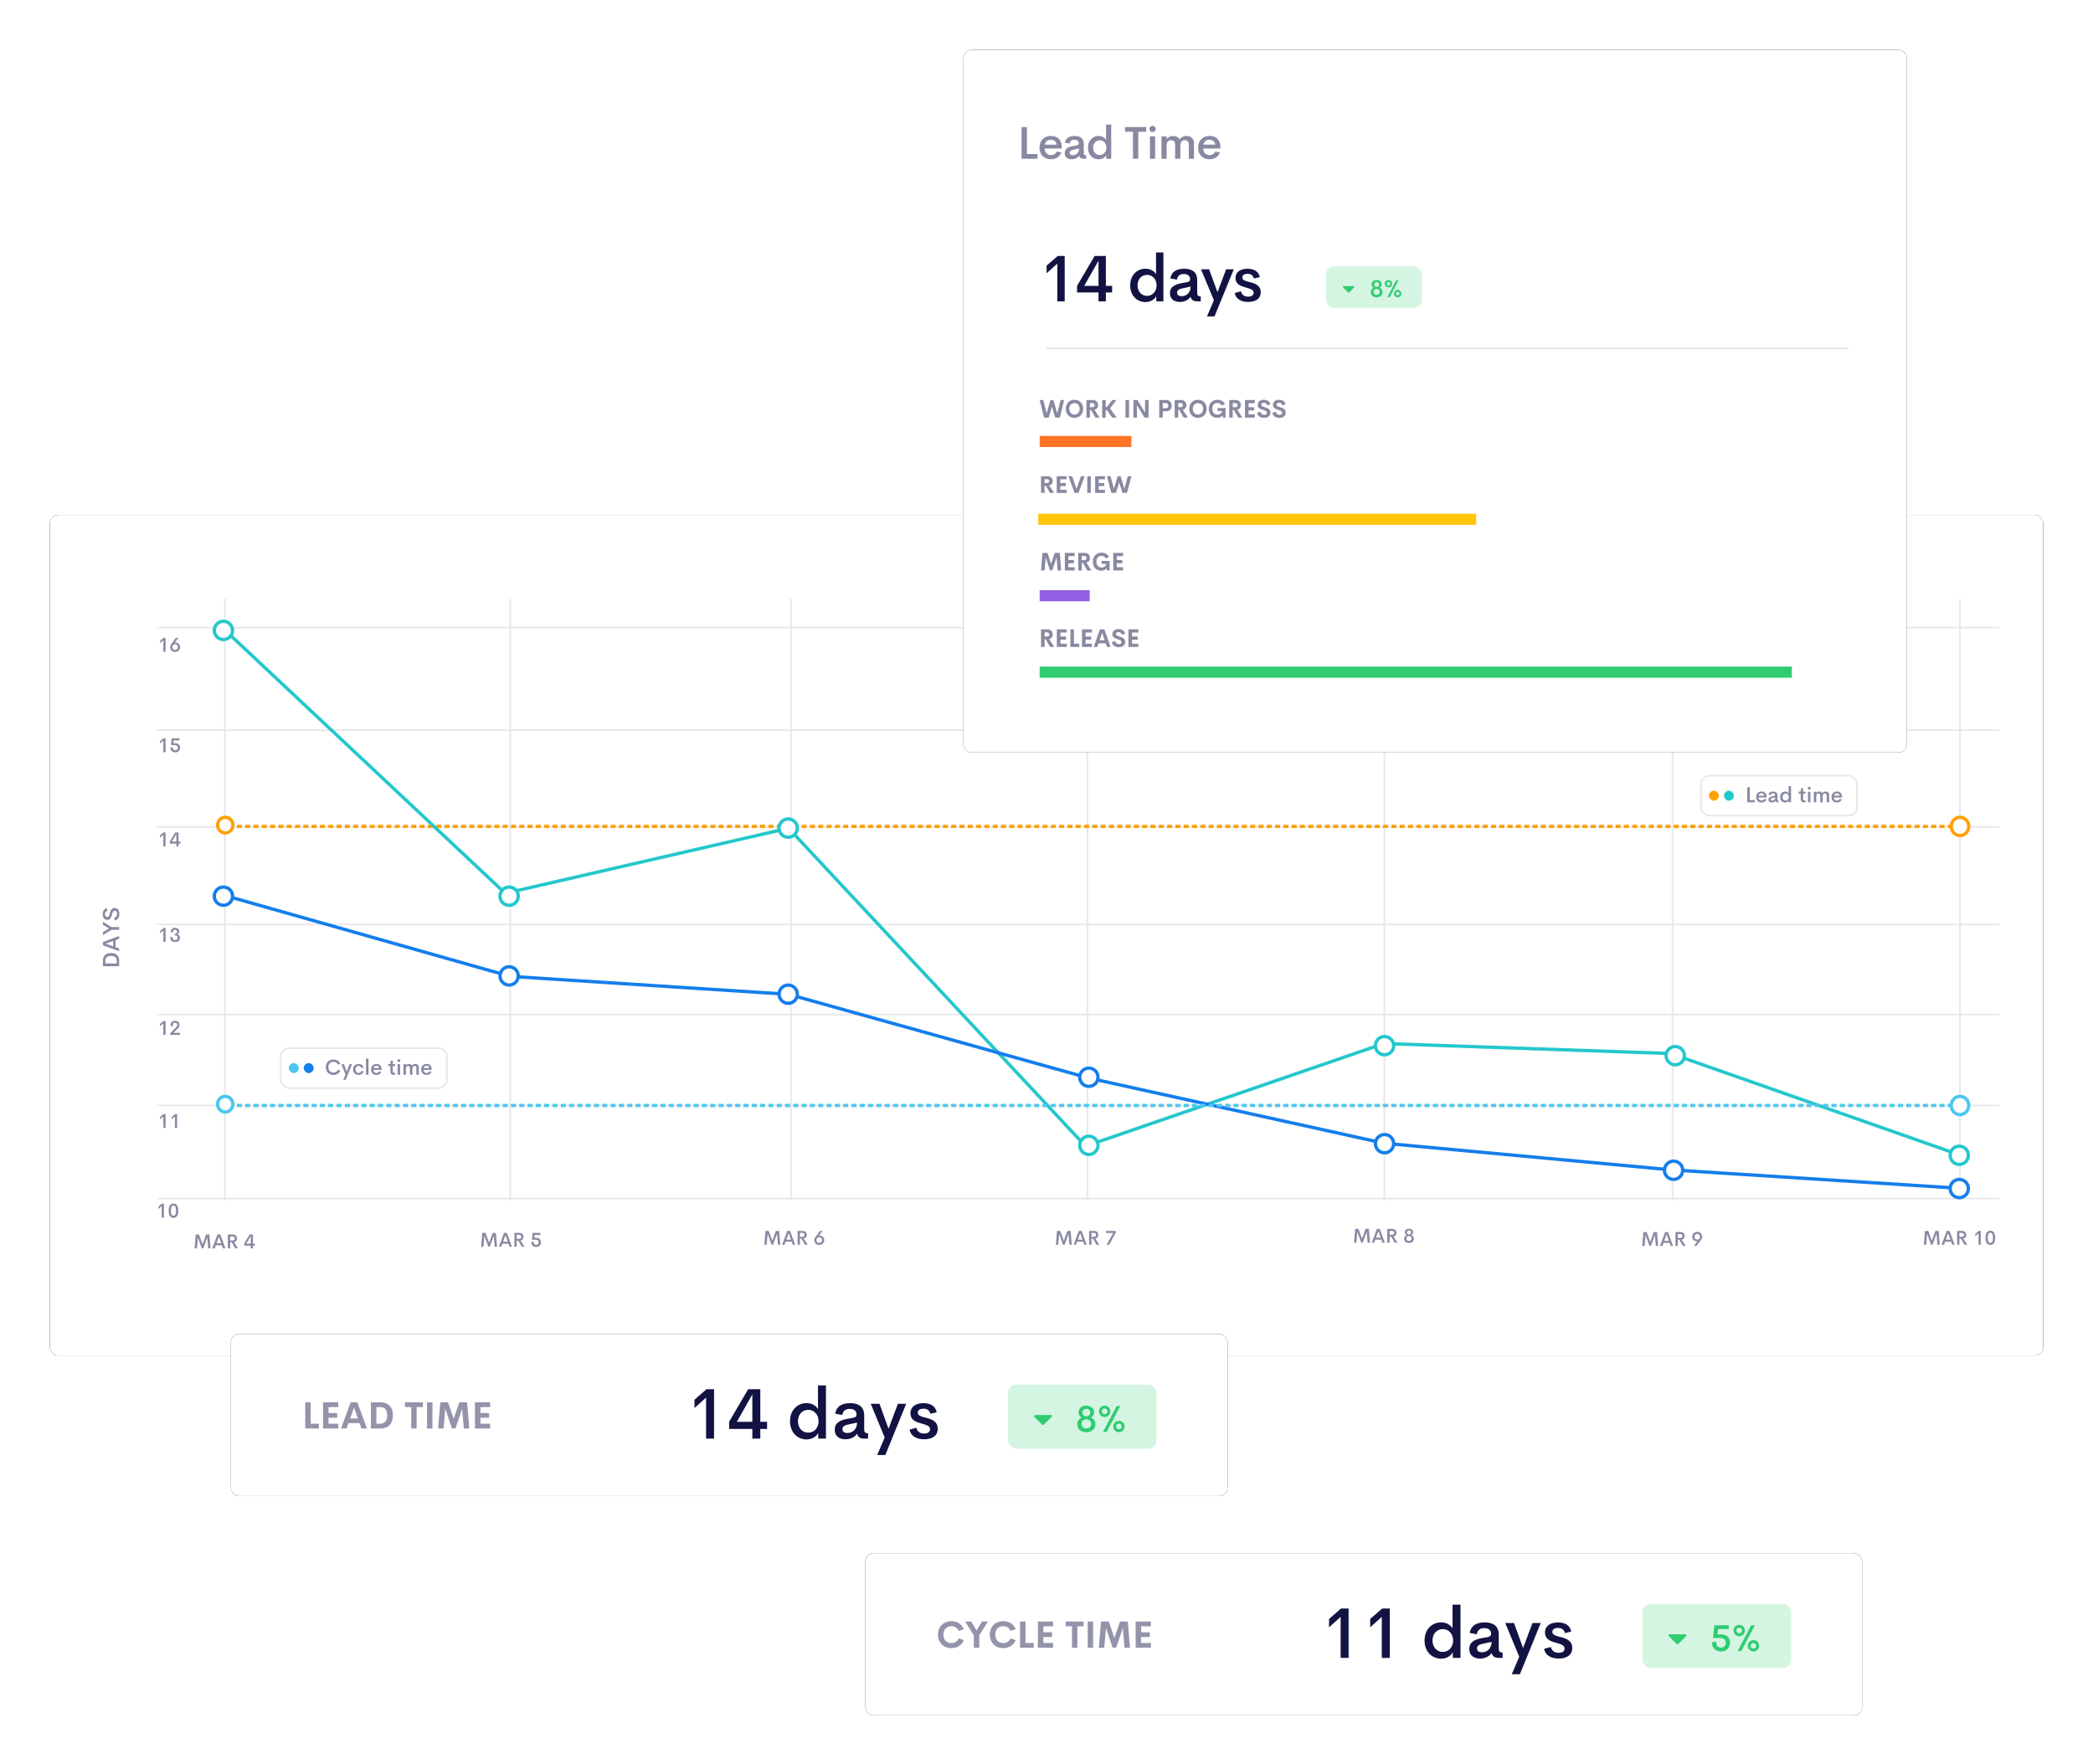 <?xml version="1.0" encoding="UTF-8"?>
<svg width="1260px" height="1062px" viewBox="0 0 1260 1062" version="1.1" xmlns="http://www.w3.org/2000/svg" xmlns:xlink="http://www.w3.org/1999/xlink">
    <!-- Generator: Sketch 62 (91390) - https://sketch.com -->
    <title>Group 9</title>
    <desc>Created with Sketch.</desc>
    <defs>
        <rect id="path-1" x="0" y="0" width="1200" height="506" rx="5"></rect>
        <filter x="-3.8%" y="-8.9%" width="107.5%" height="117.8%" filterUnits="objectBoundingBox" id="filter-2">
            <feMorphology radius="5" operator="dilate" in="SourceAlpha" result="shadowSpreadOuter1"></feMorphology>
            <feOffset dx="0" dy="0" in="shadowSpreadOuter1" result="shadowOffsetOuter1"></feOffset>
            <feGaussianBlur stdDeviation="10" in="shadowOffsetOuter1" result="shadowBlurOuter1"></feGaussianBlur>
            <feColorMatrix values="0 0 0 0 0   0 0 0 0 0   0 0 0 0 0  0 0 0 0.1 0" type="matrix" in="shadowBlurOuter1"></feColorMatrix>
        </filter>
        <rect id="path-3" x="0" y="0" width="568" height="423" rx="5"></rect>
        <filter x="-7.9%" y="-10.6%" width="115.8%" height="121.3%" filterUnits="objectBoundingBox" id="filter-4">
            <feMorphology radius="5" operator="dilate" in="SourceAlpha" result="shadowSpreadOuter1"></feMorphology>
            <feOffset dx="0" dy="0" in="shadowSpreadOuter1" result="shadowOffsetOuter1"></feOffset>
            <feGaussianBlur stdDeviation="10" in="shadowOffsetOuter1" result="shadowBlurOuter1"></feGaussianBlur>
            <feColorMatrix values="0 0 0 0 0   0 0 0 0 0   0 0 0 0 0  0 0 0 0.1 0" type="matrix" in="shadowBlurOuter1"></feColorMatrix>
        </filter>
        <rect id="path-5" x="0" y="0" width="600" height="97.627" rx="5"></rect>
        <filter x="-7.5%" y="-46.1%" width="115.0%" height="192.2%" filterUnits="objectBoundingBox" id="filter-6">
            <feMorphology radius="5" operator="dilate" in="SourceAlpha" result="shadowSpreadOuter1"></feMorphology>
            <feOffset dx="0" dy="0" in="shadowSpreadOuter1" result="shadowOffsetOuter1"></feOffset>
            <feGaussianBlur stdDeviation="10" in="shadowOffsetOuter1" result="shadowBlurOuter1"></feGaussianBlur>
            <feColorMatrix values="0 0 0 0 0   0 0 0 0 0   0 0 0 0 0  0 0 0 0.1 0" type="matrix" in="shadowBlurOuter1"></feColorMatrix>
        </filter>
        <rect id="path-7" x="0" y="0" width="600" height="97.627" rx="5"></rect>
        <filter x="-7.5%" y="-46.1%" width="115.0%" height="192.2%" filterUnits="objectBoundingBox" id="filter-8">
            <feMorphology radius="5" operator="dilate" in="SourceAlpha" result="shadowSpreadOuter1"></feMorphology>
            <feOffset dx="0" dy="0" in="shadowSpreadOuter1" result="shadowOffsetOuter1"></feOffset>
            <feGaussianBlur stdDeviation="10" in="shadowOffsetOuter1" result="shadowBlurOuter1"></feGaussianBlur>
            <feColorMatrix values="0 0 0 0 0   0 0 0 0 0   0 0 0 0 0  0 0 0 0.1 0" type="matrix" in="shadowBlurOuter1"></feColorMatrix>
        </filter>
    </defs>
    <g id="Landing-Imgs" stroke="none" stroke-width="1" fill="none" fill-rule="evenodd">
        <g id="landing_03" transform="translate(-20, -19)">
            <g id="Group-9" transform="translate(50, 49)">
                <g id="Group-11" transform="translate(0, 280)">
                    <g id="Rectangle">
                        <use fill="black" fill-opacity="1" filter="url(#filter-2)" xlink:href="#path-1"></use>
                        <use fill="#FFFFFF" fill-rule="evenodd" xlink:href="#path-1"></use>
                    </g>
                    <path d="M68.676,423 L68.676,414.645 L67.398,414.645 L65.365,416.42 L65.365,417.826 L67.328,416.062 L67.328,423 L68.676,423 Z M74.447,423.111 C76.275,423.111 77.354,421.688 77.354,418.816 C77.354,415.951 76.293,414.527 74.447,414.527 C72.59,414.527 71.535,415.951 71.535,418.816 C71.535,421.688 72.607,423.111 74.447,423.111 Z M74.447,421.887 C73.463,421.887 72.895,420.926 72.895,418.816 C72.895,416.678 73.486,415.758 74.447,415.758 C75.396,415.758 76,416.678 76,418.816 C76,420.926 75.42,421.887 74.447,421.887 Z" id="10" fill="#8889A1" fill-rule="nonzero"></path>
                    <path d="M69.676,369 L69.676,360.645 L68.398,360.645 L66.365,362.42 L66.365,363.826 L68.328,362.062 L68.328,369 L69.676,369 Z M76.637,369 L76.637,360.645 L75.359,360.645 L73.326,362.42 L73.326,363.826 L75.289,362.062 L75.289,369 L76.637,369 Z" id="11" fill="#8889A1" fill-rule="nonzero"></path>
                    <line x1="65" y1="355.5" x2="1173" y2="355.5" id="Line-2" stroke="#E7E7EC" stroke-linecap="square"></line>
                    <path d="M69.676,313 L69.676,304.645 L68.398,304.645 L66.365,306.42 L66.365,307.826 L68.328,306.062 L68.328,313 L69.676,313 Z M78.312,313 L78.312,311.781 L74.457,311.781 L76.912,309.238 C77.674,308.447 78.055,307.785 78.055,306.906 C78.055,305.389 76.918,304.516 75.395,304.516 C73.771,304.516 72.682,305.441 72.682,307.211 L72.682,307.68 L74.023,307.809 L74.023,307.193 C74.023,306.051 74.609,305.635 75.4,305.635 C76.197,305.635 76.725,306.092 76.725,306.912 C76.725,307.381 76.537,307.885 75.887,308.553 L72.547,311.98 L72.547,313 L78.312,313 Z" id="12" fill="#8889A1" fill-rule="nonzero"></path>
                    <line x1="65" y1="300.75" x2="1173" y2="300.75" id="Line-2" stroke="#E7E7EC" stroke-linecap="square"></line>
                    <path d="M69.676,257 L69.676,248.645 L68.398,248.645 L66.365,250.42 L66.365,251.826 L68.328,250.062 L68.328,257 L69.676,257 Z M75.406,257.111 C77.141,257.111 78.342,256.104 78.342,254.557 C78.342,253.338 77.592,252.676 76.789,252.447 C77.34,252.213 77.902,251.592 77.902,250.707 C77.902,249.477 76.83,248.527 75.371,248.527 C73.76,248.527 72.805,249.453 72.805,251.176 L74.176,251.234 C74.176,250.414 74.393,249.711 75.383,249.711 C76.104,249.711 76.637,250.133 76.637,250.812 C76.637,251.498 76.139,252.002 75.506,252.002 L75.154,252.002 L75.154,253.086 L75.523,253.086 C76.344,253.086 76.965,253.578 76.965,254.498 C76.965,255.33 76.385,255.922 75.406,255.922 C74.182,255.922 73.895,255.236 73.895,254.012 L72.512,254.076 C72.512,256.068 73.402,257.111 75.406,257.111 Z" id="13" fill="#8889A1" fill-rule="nonzero"></path>
                    <polyline id="Line-2" stroke="#E7E7EC" stroke-linecap="square" points="65 246.5 72.674 246.5 1173 246.5"></polyline>
                    <path d="M69.676,199.5 L69.676,191.145 L68.398,191.145 L66.365,192.92 L66.365,194.326 L68.328,192.562 L68.328,199.5 L69.676,199.5 Z M77.498,199.5 L77.498,197.865 L78.646,197.865 L78.646,196.652 L77.498,196.652 L77.498,191.145 L75.441,191.145 L72.225,196.646 L72.225,197.865 L76.15,197.865 L76.15,199.5 L77.498,199.5 Z M76.15,196.652 L73.537,196.652 L76.15,192.012 L76.15,196.652 Z" id="14" fill="#8889A1" fill-rule="nonzero"></path>
                    <line x1="65" y1="187.75" x2="1173" y2="187.75" id="Line-2" stroke="#E7E7EC" stroke-linecap="square"></line>
                    <path d="M69.676,142.818 L69.676,134.463 L68.398,134.463 L66.365,136.238 L66.365,137.644 L68.328,135.881 L68.328,142.818 L69.676,142.818 Z M75.512,142.93 C77.229,142.93 78.389,141.787 78.389,140.07 C78.389,138.4 77.398,137.416 75.26,137.416 L74.346,137.416 L74.527,135.687 L78.008,135.687 L78.008,134.469 L73.35,134.469 L72.916,138.564 L75.066,138.564 C76.52,138.564 77.029,139.203 77.029,140.117 C77.029,141.037 76.461,141.681 75.482,141.681 C74.732,141.681 73.971,141.271 73.971,140.228 C73.971,140.099 73.988,139.965 74.012,139.806 L72.658,139.888 C72.641,140.041 72.629,140.176 72.629,140.31 C72.629,141.998 73.971,142.93 75.512,142.93 Z" id="15" fill="#8889A1" fill-rule="nonzero"></path>
                    <line x1="65" y1="129.545" x2="1173" y2="129.545" id="Line-2" stroke="#E7E7EC" stroke-linecap="square"></line>
                    <path d="M69.676,82.375 L69.676,74.02 L68.398,74.02 L66.365,75.795 L66.365,77.201 L68.328,75.438 L68.328,82.375 L69.676,82.375 Z M75.436,82.475 C77.053,82.475 78.441,81.297 78.424,79.58 C78.406,77.881 77.129,76.832 75.734,76.832 C75.547,76.832 75.365,76.85 75.189,76.885 L77.428,74.02 L75.875,74.02 L73.174,77.594 C72.676,78.273 72.441,78.93 72.441,79.615 C72.441,81.285 73.754,82.475 75.436,82.475 Z M75.4,81.244 C74.398,81.244 73.713,80.605 73.713,79.562 C73.713,78.602 74.404,77.84 75.4,77.84 C76.391,77.84 77.1,78.514 77.105,79.551 C77.111,80.576 76.385,81.244 75.4,81.244 Z" id="16" fill="#8889A1" fill-rule="nonzero"></path>
                    <line x1="65" y1="67.792" x2="1173" y2="67.792" id="Line-2" stroke="#E7E7EC" stroke-linecap="square"></line>
                    <path d="M22.667,259 C25.716,259 27.248,257.011 27.248,254.119 C27.248,251.234 25.716,249.252 22.667,249.252 L19.332,249.252 L19.332,259 L22.667,259 Z M22.599,257.537 L20.965,257.537 L20.965,250.708 L22.599,250.708 C24.595,250.708 25.532,252.007 25.532,254.119 C25.532,256.245 24.595,257.537 22.599,257.537 Z M30.002,259 L30.768,256.833 L35.027,256.833 L35.799,259 L37.481,259 L33.892,249.252 L31.903,249.252 L28.314,259 L30.002,259 Z M34.535,255.432 L31.267,255.432 L32.901,250.824 L34.535,255.432 Z M42.868,259 L42.868,254.345 L46.074,249.252 L44.249,249.252 L42.041,252.896 L39.839,249.252 L38.007,249.252 L41.227,254.365 L41.227,259 L42.868,259 Z M50.811,259.13 C52.67,259.13 54.359,258.289 54.359,256.272 C54.359,254.317 52.595,253.798 51.071,253.374 C49.888,253.046 48.856,252.766 48.856,251.863 C48.856,250.872 49.717,250.482 50.626,250.482 C51.645,250.482 52.452,250.94 52.67,251.979 L54.25,251.583 C53.874,249.833 52.253,249.115 50.544,249.115 C48.692,249.115 47.202,250.072 47.202,251.891 C47.202,253.682 48.719,254.174 50.196,254.604 C51.474,254.967 52.657,255.274 52.67,256.341 C52.684,257.366 51.823,257.77 50.873,257.77 C49.669,257.77 48.747,257.154 48.569,256.033 L46.887,256.423 C47.202,258.146 48.747,259.13 50.811,259.13 Z" id="DAYS" fill="#8889A1" fill-rule="nonzero" transform="translate(36.845, 254.123) rotate(-90) translate(-36.845, -254.123) "></path>
                    <path d="M88.556,441.518 L89.112,434.932 L91.497,441.518 L92.376,441.518 L94.772,434.921 L95.323,441.518 L96.712,441.518 L96.05,433.163 L94.099,433.163 L91.931,439.069 L89.78,433.163 L87.829,433.163 L87.161,441.518 L88.556,441.518 Z M99.284,441.518 L99.94,439.661 L103.591,439.661 L104.253,441.518 L105.694,441.518 L102.618,433.163 L100.913,433.163 L97.837,441.518 L99.284,441.518 Z M103.169,438.46 L100.368,438.46 L101.769,434.51 L103.169,438.46 Z M108.56,441.518 L108.56,437.792 L109.462,437.792 L111.63,441.518 L113.276,441.518 L110.868,437.739 C111.976,437.54 112.667,436.755 112.667,435.588 C112.667,434.247 111.87,433.163 110.06,433.163 L107.159,433.163 L107.159,441.518 L108.56,441.518 Z M109.854,436.755 L108.56,436.755 L108.56,434.346 L109.854,434.346 C110.88,434.346 111.319,434.85 111.319,435.559 C111.319,436.274 110.88,436.755 109.854,436.755 Z M122.276,441.518 L122.276,439.883 L123.425,439.883 L123.425,438.671 L122.276,438.671 L122.276,433.163 L120.22,433.163 L117.003,438.665 L117.003,439.883 L120.929,439.883 L120.929,441.518 L122.276,441.518 Z M120.929,438.671 L118.315,438.671 L120.929,434.03 L120.929,438.671 Z" id="MAR4" fill="#8889A1" fill-rule="nonzero"></path>
                    <line x1="105.397" y1="51" x2="105.397" y2="412.159" id="Line-3-Copy" stroke="#E7E7EC" stroke-linecap="square"></line>
                    <path d="M261.056,440.553 L261.612,433.967 L263.997,440.553 L264.876,440.553 L267.272,433.955 L267.823,440.553 L269.212,440.553 L268.55,432.197 L266.599,432.197 L264.431,438.104 L262.28,432.197 L260.329,432.197 L259.661,440.553 L261.056,440.553 Z M271.784,440.553 L272.44,438.695 L276.091,438.695 L276.753,440.553 L278.194,440.553 L275.118,432.197 L273.413,432.197 L270.337,440.553 L271.784,440.553 Z M275.669,437.494 L272.868,437.494 L274.269,433.545 L275.669,437.494 Z M281.06,440.553 L281.06,436.826 L281.962,436.826 L284.13,440.553 L285.776,440.553 L283.368,436.774 C284.476,436.574 285.167,435.789 285.167,434.623 C285.167,433.281 284.37,432.197 282.56,432.197 L279.659,432.197 L279.659,440.553 L281.06,440.553 Z M282.354,435.789 L281.06,435.789 L281.06,433.381 L282.354,433.381 C283.38,433.381 283.819,433.885 283.819,434.594 C283.819,435.309 283.38,435.789 282.354,435.789 Z M292.79,440.664 C294.507,440.664 295.667,439.522 295.667,437.805 C295.667,436.135 294.677,435.151 292.538,435.151 L291.624,435.151 L291.806,433.422 L295.286,433.422 L295.286,432.203 L290.628,432.203 L290.194,436.299 L292.345,436.299 C293.798,436.299 294.308,436.938 294.308,437.852 C294.308,438.772 293.739,439.416 292.761,439.416 C292.011,439.416 291.249,439.006 291.249,437.963 C291.249,437.834 291.267,437.699 291.29,437.541 L289.937,437.623 C289.919,437.776 289.907,437.91 289.907,438.045 C289.907,439.733 291.249,440.664 292.79,440.664 Z" id="MAR5" fill="#8889A1" fill-rule="nonzero"></path>
                    <line x1="277.142" y1="51" x2="277.142" y2="412.2" id="Line-3-Copy-2" stroke="#E7E7EC" stroke-linecap="square"></line>
                    <path d="M431.556,439.354 L432.112,432.768 L434.497,439.354 L435.376,439.354 L437.772,432.756 L438.323,439.354 L439.712,439.354 L439.05,430.998 L437.099,430.998 L434.931,436.904 L432.78,430.998 L430.829,430.998 L430.161,439.354 L431.556,439.354 Z M442.284,439.354 L442.94,437.496 L446.591,437.496 L447.253,439.354 L448.694,439.354 L445.618,430.998 L443.913,430.998 L440.837,439.354 L442.284,439.354 Z M446.169,436.295 L443.368,436.295 L444.769,432.346 L446.169,436.295 Z M451.56,439.354 L451.56,435.627 L452.462,435.627 L454.63,439.354 L456.276,439.354 L453.868,435.574 C454.976,435.375 455.667,434.59 455.667,433.424 C455.667,432.082 454.87,430.998 453.06,430.998 L450.159,430.998 L450.159,439.354 L451.56,439.354 Z M452.854,434.59 L451.56,434.59 L451.56,432.182 L452.854,432.182 C453.88,432.182 454.319,432.686 454.319,433.395 C454.319,434.109 453.88,434.59 452.854,434.59 Z M463.214,439.453 C464.831,439.453 466.22,438.275 466.202,436.559 C466.185,434.859 464.907,433.811 463.513,433.811 C463.325,433.811 463.144,433.828 462.968,433.863 L465.206,430.998 L463.653,430.998 L460.952,434.572 C460.454,435.252 460.22,435.908 460.22,436.594 C460.22,438.264 461.532,439.453 463.214,439.453 Z M463.179,438.223 C462.177,438.223 461.491,437.584 461.491,436.541 C461.491,435.58 462.183,434.818 463.179,434.818 C464.169,434.818 464.878,435.492 464.884,436.529 C464.89,437.555 464.163,438.223 463.179,438.223 Z" id="MAR6" fill="#8889A1" fill-rule="nonzero"></path>
                    <line x1="446.142" y1="51" x2="446.142" y2="411.791" id="Line-3-Copy-3" stroke="#E7E7EC" stroke-linecap="square"></line>
                    <path d="M607.056,439.354 L607.612,432.768 L609.997,439.354 L610.876,439.354 L613.272,432.756 L613.823,439.354 L615.212,439.354 L614.55,430.998 L612.599,430.998 L610.431,436.904 L608.28,430.998 L606.329,430.998 L605.661,439.354 L607.056,439.354 Z M617.784,439.354 L618.44,437.496 L622.091,437.496 L622.753,439.354 L624.194,439.354 L621.118,430.998 L619.413,430.998 L616.337,439.354 L617.784,439.354 Z M621.669,436.295 L618.868,436.295 L620.269,432.346 L621.669,436.295 Z M627.06,439.354 L627.06,435.627 L627.962,435.627 L630.13,439.354 L631.776,439.354 L629.368,435.574 C630.476,435.375 631.167,434.59 631.167,433.424 C631.167,432.082 630.37,430.998 628.56,430.998 L625.659,430.998 L625.659,439.354 L627.06,439.354 Z M628.354,434.59 L627.06,434.59 L627.06,432.182 L628.354,432.182 C629.38,432.182 629.819,432.686 629.819,433.395 C629.819,434.109 629.38,434.59 628.354,434.59 Z M637.724,439.354 L641.655,432.07 L641.655,430.998 L635.849,430.998 L635.849,432.211 L640.138,432.211 L636.188,439.354 L637.724,439.354 Z" id="MAR7" fill="#8889A1" fill-rule="nonzero"></path>
                    <line x1="624.642" y1="51" x2="624.642" y2="411.791" id="Line-3-Copy-4" stroke="#E7E7EC" stroke-linecap="square"></line>
                    <path d="M786.556,438.138 L787.112,431.552 L789.497,438.138 L790.376,438.138 L792.772,431.54 L793.323,438.138 L794.712,438.138 L794.05,429.782 L792.099,429.782 L789.931,435.689 L787.78,429.782 L785.829,429.782 L785.161,438.138 L786.556,438.138 Z M797.284,438.138 L797.94,436.28 L801.591,436.28 L802.253,438.138 L803.694,438.138 L800.618,429.782 L798.913,429.782 L795.837,438.138 L797.284,438.138 Z M801.169,435.079 L798.368,435.079 L799.769,431.13 L801.169,435.079 Z M806.56,438.138 L806.56,434.411 L807.462,434.411 L809.63,438.138 L811.276,438.138 L808.868,434.359 C809.976,434.159 810.667,433.374 810.667,432.208 C810.667,430.866 809.87,429.782 808.06,429.782 L805.159,429.782 L805.159,438.138 L806.56,438.138 Z M807.854,433.374 L806.56,433.374 L806.56,430.966 L807.854,430.966 C808.88,430.966 809.319,431.47 809.319,432.179 C809.319,432.894 808.88,433.374 807.854,433.374 Z M818.231,438.249 C819.89,438.249 821.167,437.282 821.167,435.706 C821.167,434.669 820.587,433.907 819.731,433.532 C820.335,433.175 820.739,432.571 820.739,431.827 C820.739,430.55 819.667,429.665 818.231,429.665 C816.767,429.665 815.7,430.55 815.7,431.827 C815.7,432.571 816.104,433.175 816.731,433.532 C815.858,433.907 815.29,434.669 815.29,435.706 C815.29,437.282 816.567,438.249 818.231,438.249 Z M818.231,433.116 C817.511,433.116 816.954,432.589 816.954,431.903 C816.954,431.23 817.511,430.714 818.231,430.714 C818.935,430.714 819.503,431.23 819.503,431.903 C819.503,432.589 818.935,433.116 818.231,433.116 Z M818.231,437.03 C817.335,437.03 816.644,436.462 816.644,435.548 C816.644,434.646 817.335,434.089 818.231,434.089 C819.11,434.089 819.808,434.646 819.808,435.548 C819.808,436.462 819.11,437.03 818.231,437.03 Z" id="MAR8" fill="#8889A1" fill-rule="nonzero"></path>
                    <line x1="803.397" y1="51" x2="803.397" y2="412.304" id="Line-3-Copy-5" stroke="#E7E7EC" stroke-linecap="square"></line>
                    <path d="M960.056,440.057 L960.612,433.471 L962.997,440.057 L963.876,440.057 L966.272,433.459 L966.823,440.057 L968.212,440.057 L967.55,431.701 L965.599,431.701 L963.431,437.607 L961.28,431.701 L959.329,431.701 L958.661,440.057 L960.056,440.057 Z M970.784,440.057 L971.44,438.199 L975.091,438.199 L975.753,440.057 L977.194,440.057 L974.118,431.701 L972.413,431.701 L969.337,440.057 L970.784,440.057 Z M974.669,436.998 L971.868,436.998 L973.269,433.049 L974.669,436.998 Z M980.06,440.057 L980.06,436.33 L980.962,436.33 L983.13,440.057 L984.776,440.057 L982.368,436.277 C983.476,436.078 984.167,435.293 984.167,434.127 C984.167,432.785 983.37,431.701 981.56,431.701 L978.659,431.701 L978.659,440.057 L980.06,440.057 Z M981.354,435.293 L980.06,435.293 L980.06,432.885 L981.354,432.885 C982.38,432.885 982.819,433.389 982.819,434.098 C982.819,434.812 982.38,435.293 981.354,435.293 Z M991.274,440.057 L993.976,436.482 C994.479,435.803 994.714,435.135 994.714,434.461 C994.714,432.791 993.396,431.596 991.72,431.596 C990.091,431.596 988.714,432.773 988.731,434.496 C988.749,436.189 990.026,437.244 991.409,437.244 C991.591,437.244 991.767,437.226 991.937,437.191 L989.71,440.057 L991.274,440.057 Z M991.755,436.236 C990.765,436.236 990.05,435.557 990.044,434.525 C990.038,433.5 990.776,432.826 991.755,432.826 C992.751,432.826 993.437,433.476 993.437,434.514 C993.437,435.475 992.751,436.236 991.755,436.236 Z" id="MAR9" fill="#8889A1" fill-rule="nonzero"></path>
                    <line x1="976.897" y1="51" x2="976.897" y2="412.208" id="Line-3-Copy-6" stroke="#E7E7EC" stroke-linecap="square"></line>
                    <path d="M1129.575,439.354 L1130.132,432.768 L1132.517,439.354 L1133.396,439.354 L1135.792,432.756 L1136.343,439.354 L1137.731,439.354 L1137.069,430.998 L1135.118,430.998 L1132.95,436.904 L1130.8,430.998 L1128.849,430.998 L1128.181,439.354 L1129.575,439.354 Z M1140.304,439.354 L1140.96,437.496 L1144.61,437.496 L1145.272,439.354 L1146.714,439.354 L1143.638,430.998 L1141.933,430.998 L1138.856,439.354 L1140.304,439.354 Z M1144.188,436.295 L1141.388,436.295 L1142.788,432.346 L1144.188,436.295 Z M1149.579,439.354 L1149.579,435.627 L1150.481,435.627 L1152.649,439.354 L1154.296,439.354 L1151.888,435.574 C1152.995,435.375 1153.687,434.59 1153.687,433.424 C1153.687,432.082 1152.89,430.998 1151.079,430.998 L1148.179,430.998 L1148.179,439.354 L1149.579,439.354 Z M1150.874,434.59 L1149.579,434.59 L1149.579,432.182 L1150.874,432.182 C1151.899,432.182 1152.339,432.686 1152.339,433.395 C1152.339,434.109 1151.899,434.59 1150.874,434.59 Z M1162.435,439.354 L1162.435,430.998 L1161.157,430.998 L1159.124,432.773 L1159.124,434.18 L1161.087,432.416 L1161.087,439.354 L1162.435,439.354 Z M1168.206,439.465 C1170.034,439.465 1171.112,438.041 1171.112,435.17 C1171.112,432.305 1170.052,430.881 1168.206,430.881 C1166.349,430.881 1165.294,432.305 1165.294,435.17 C1165.294,438.041 1166.366,439.465 1168.206,439.465 Z M1168.206,438.24 C1167.222,438.24 1166.653,437.279 1166.653,435.17 C1166.653,433.031 1167.245,432.111 1168.206,432.111 C1169.155,432.111 1169.759,433.031 1169.759,435.17 C1169.759,437.279 1169.179,438.24 1168.206,438.24 Z" id="MAR10" fill="#8889A1" fill-rule="nonzero"></path>
                    <line x1="1149.896" y1="51" x2="1149.896" y2="411.791" id="Line-3-Copy-8" stroke="#E7E7EC" stroke-linecap="square"></line>
                    <ellipse id="Oval" stroke="#FFA008" stroke-width="2" fill="#FFFFFF" transform="translate(105.586, 186.714) rotate(-180) translate(-105.586, -186.714) " cx="105.586" cy="186.714" rx="4.586" ry="4.714"></ellipse>
                    <line x1="113.612" y1="187.5" x2="1156.777" y2="187.5" id="Line-6" stroke="#FFA008" stroke-width="2" stroke-linecap="square" stroke-dasharray="1,4"></line>
                    <g id="Graphic-information" transform="translate(994, 157)">
                        <g id="Group-21">
                            <rect id="Rectangle" stroke="#E7E7EC" fill="#FFFFFF" x="0" y="0" width="94" height="24" rx="5"></rect>
                            <rect id="Rectangle" fill="#FFA008" x="4.838" y="9" width="6" height="6" rx="3"></rect>
                            <rect id="Rectangle" fill="#24C7CC" x="13.838" y="9" width="6" height="6" rx="3"></rect>
                        </g>
                    </g>
                    <ellipse id="Oval" stroke="#FFA008" stroke-width="2" fill="#FFFFFF" transform="translate(1149.933, 187.5) rotate(-180) translate(-1149.933, -187.5) " cx="1149.933" cy="187.5" rx="5.27" ry="5.5"></ellipse>
                    <polyline id="Path-3" stroke="#24C7CC" stroke-width="2" transform="translate(627, 226.688) scale(-1, 1) rotate(-360) translate(-627, -226.688) " points="104 385.377 278.163 324.232 450.932 318.203 630.512 380 809.304 188.58 979.849 227.768 1150 68"></polyline>
                    <circle id="Oval" stroke="#24C7CC" stroke-width="2" fill="#FFFFFF" transform="translate(1149.5, 385.5) scale(-1, 1) rotate(-360) translate(-1149.5, -385.5) " cx="1149.5" cy="385.5" r="5.5"></circle>
                    <circle id="Oval" stroke="#24C7CC" stroke-width="2" fill="#FFFFFF" transform="translate(978.5, 325.5) scale(-1, 1) rotate(-360) translate(-978.5, -325.5) " cx="978.5" cy="325.5" r="5.5"></circle>
                    <circle id="Oval" stroke="#24C7CC" stroke-width="2" fill="#FFFFFF" transform="translate(803.5, 319.5) scale(-1, 1) rotate(-360) translate(-803.5, -319.5) " cx="803.5" cy="319.5" r="5.5"></circle>
                    <circle id="Oval" stroke="#24C7CC" stroke-width="2" fill="#FFFFFF" transform="translate(625.5, 379.5) scale(-1, 1) rotate(-360) translate(-625.5, -379.5) " cx="625.5" cy="379.5" r="5.5"></circle>
                    <circle id="Oval" stroke="#24C7CC" stroke-width="2" fill="#FFFFFF" transform="translate(444.5, 188.5) scale(-1, 1) rotate(-360) translate(-444.5, -188.5) " cx="444.5" cy="188.5" r="5.5"></circle>
                    <circle id="Oval" stroke="#24C7CC" stroke-width="2" fill="#FFFFFF" transform="translate(276.5, 229.5) scale(-1, 1) rotate(-360) translate(-276.5, -229.5) " cx="276.5" cy="229.5" r="5.5"></circle>
                    <circle id="Oval" stroke="#24C7CC" stroke-width="2" fill="#FFFFFF" transform="translate(104.5, 69.5) scale(-1, 1) rotate(-360) translate(-104.5, -69.5) " cx="104.5" cy="69.5" r="5.5"></circle>
                    <polyline id="Path-3" stroke="#147EEC" stroke-width="2" transform="translate(627.5, 317.188) scale(-1, 1) rotate(-360) translate(-627.5, -317.188) " points="105 405.377 279.163 394.232 451.932 378.203 629.512 339 810.304 288.58 977.849 277.768 1150 229"></polyline>
                    <circle id="Oval" stroke="#147EEC" stroke-width="2" fill="#FFFFFF" transform="translate(977.5, 394.5) scale(-1, 1) rotate(-360) translate(-977.5, -394.5) " cx="977.5" cy="394.5" r="5.5"></circle>
                    <circle id="Oval" stroke="#147EEC" stroke-width="2" fill="#FFFFFF" transform="translate(803.5, 378.5) scale(-1, 1) rotate(-360) translate(-803.5, -378.5) " cx="803.5" cy="378.5" r="5.5"></circle>
                    <circle id="Oval" stroke="#147EEC" stroke-width="2" fill="#FFFFFF" transform="translate(625.5, 338.5) scale(-1, 1) rotate(-360) translate(-625.5, -338.5) " cx="625.5" cy="338.5" r="5.5"></circle>
                    <circle id="Oval" stroke="#147EEC" stroke-width="2" fill="#FFFFFF" transform="translate(444.5, 288.5) scale(-1, 1) rotate(-360) translate(-444.5, -288.5) " cx="444.5" cy="288.5" r="5.5"></circle>
                    <circle id="Oval" stroke="#147EEC" stroke-width="2" fill="#FFFFFF" transform="translate(276.5, 277.5) scale(-1, 1) rotate(-360) translate(-276.5, -277.5) " cx="276.5" cy="277.5" r="5.5"></circle>
                    <circle id="Oval" stroke="#147EEC" stroke-width="2" fill="#FFFFFF" transform="translate(104.5, 229.5) scale(-1, 1) rotate(-360) translate(-104.5, -229.5) " cx="104.5" cy="229.5" r="5.5"></circle>
                    <ellipse id="Oval" stroke="#4DC7EE" stroke-width="2" fill="#FFFFFF" transform="translate(105.586, 354.714) rotate(-180) translate(-105.586, -354.714) " cx="105.586" cy="354.714" rx="4.586" ry="4.714"></ellipse>
                    <line x1="113.612" y1="355.5" x2="1156.777" y2="355.5" id="Line-6" stroke="#4DC7EE" stroke-width="2" stroke-linecap="square" stroke-dasharray="1,4"></line>
                    <ellipse id="Oval" stroke="#4DC7EE" stroke-width="2" fill="#FFFFFF" transform="translate(1149.933, 355.5) rotate(-180) translate(-1149.933, -355.5) " cx="1149.933" cy="355.5" rx="5.27" ry="5.5"></ellipse>
                    <line x1="65" y1="411.5" x2="1173" y2="411.5" id="Line-2" stroke="#E7E7EC" stroke-linecap="square"></line>
                    <circle id="Oval" stroke="#147EEC" stroke-width="2" fill="#FFFFFF" transform="translate(1149.5, 405.5) scale(-1, 1) rotate(-360) translate(-1149.5, -405.5) " cx="1149.5" cy="405.5" r="5.5"></circle>
                    <path d="M1026.377,173 L1026.377,171.642 L1023.387,171.642 L1023.387,163.948 L1021.87,163.948 L1021.87,173 L1026.377,173 Z M1030.51,173.121 C1031.862,173.121 1032.966,172.403 1033.41,171.172 L1032.077,170.943 C1031.785,171.584 1031.208,171.946 1030.497,171.946 C1029.526,171.946 1028.707,171.337 1028.65,170.067 L1033.506,170.067 L1033.525,169.699 C1033.518,167.516 1032.223,166.487 1030.465,166.487 C1028.58,166.487 1027.215,167.712 1027.215,169.807 C1027.215,171.902 1028.548,173.121 1030.51,173.121 Z M1032.058,168.976 L1028.713,168.976 C1028.916,168.004 1029.576,167.573 1030.471,167.573 C1031.316,167.573 1031.944,168.03 1032.058,168.976 Z M1036.584,173.121 C1037.352,173.121 1038.171,172.854 1038.666,172.156 L1038.736,172.156 C1038.882,172.746 1039.314,173 1040.031,173 L1040.723,173 L1040.723,172.003 L1040.621,172.003 C1040.177,172.003 1040.018,171.832 1040.018,171.229 L1040.018,168.753 C1040.018,166.957 1038.73,166.5 1037.454,166.5 C1035.873,166.5 1034.921,167.109 1034.699,168.43 L1036.013,168.671 C1036.108,167.852 1036.673,167.547 1037.365,167.547 C1038,167.547 1038.615,167.808 1038.615,168.595 C1038.615,168.899 1038.444,169.09 1038.025,169.172 L1037.06,169.35 C1035.727,169.591 1034.616,170.017 1034.616,171.381 C1034.616,172.625 1035.55,173.121 1036.584,173.121 Z M1036.927,171.972 C1036.426,171.972 1036.032,171.762 1036.032,171.261 C1036.032,170.778 1036.406,170.55 1037.079,170.423 L1038.711,170.061 C1038.711,171.229 1037.93,171.972 1036.927,171.972 Z M1044.652,173.146 C1045.585,173.146 1046.398,172.708 1046.779,171.984 L1046.817,173 L1048.213,173 L1048.213,163.25 L1046.753,163.25 L1046.753,167.598 C1046.36,166.906 1045.56,166.494 1044.652,166.494 C1043.002,166.494 1041.624,167.77 1041.624,169.813 C1041.624,171.87 1042.995,173.146 1044.652,173.146 Z M1044.976,171.908 C1043.922,171.908 1043.084,171.096 1043.084,169.813 C1043.084,168.538 1043.922,167.725 1044.976,167.725 C1046.03,167.725 1046.861,168.588 1046.861,169.813 C1046.861,171.045 1046.036,171.908 1044.976,171.908 Z M1056.909,173 L1056.909,171.87 L1056.332,171.87 C1055.843,171.87 1055.519,171.578 1055.519,170.981 L1055.519,167.757 L1056.909,167.757 L1056.909,166.614 L1055.519,166.614 L1055.519,164.526 L1054.186,164.526 L1054.186,165.516 C1054.186,166.348 1053.875,166.614 1053.202,166.614 L1052.764,166.614 L1052.764,167.757 L1054.04,167.757 L1054.04,171.134 C1054.04,172.327 1054.726,173 1055.868,173 L1056.909,173 Z M1059.163,165.396 C1059.645,165.396 1060.058,164.989 1060.058,164.5 C1060.058,164.005 1059.645,163.605 1059.163,163.605 C1058.668,163.605 1058.261,164.005 1058.261,164.5 C1058.261,164.989 1058.668,165.396 1059.163,165.396 Z M1059.88,173 L1059.88,166.614 L1058.414,166.614 L1058.414,173 L1059.88,173 Z M1063.403,173 L1063.403,169.293 C1063.403,168.119 1063.993,167.687 1064.679,167.687 C1065.301,167.687 1065.815,168.081 1065.815,168.963 L1065.815,173 L1067.301,173 L1067.301,169.229 C1067.301,168.119 1067.872,167.687 1068.57,167.687 C1069.167,167.687 1069.687,168.068 1069.687,168.931 L1069.687,173 L1071.154,173 L1071.154,168.525 C1071.154,167.205 1070.284,166.494 1069.002,166.494 C1068.177,166.494 1067.504,166.83 1067.085,167.49 C1066.755,166.843 1066.075,166.494 1065.206,166.494 C1064.431,166.494 1063.803,166.824 1063.403,167.401 L1063.403,166.614 L1061.949,166.614 L1061.949,173 L1063.403,173 Z M1075.889,173.121 C1077.241,173.121 1078.345,172.403 1078.79,171.172 L1077.457,170.943 C1077.165,171.584 1076.587,171.946 1075.876,171.946 C1074.905,171.946 1074.086,171.337 1074.029,170.067 L1078.885,170.067 L1078.904,169.699 C1078.898,167.516 1077.603,166.487 1075.844,166.487 C1073.959,166.487 1072.594,167.712 1072.594,169.807 C1072.594,171.902 1073.927,173.121 1075.889,173.121 Z M1077.438,168.976 L1074.093,168.976 C1074.296,168.004 1074.956,167.573 1075.851,167.573 C1076.695,167.573 1077.323,168.03 1077.438,168.976 Z" id="Leadtime" fill="#8889A1" fill-rule="nonzero"></path>
                    <g id="Graphic-information" transform="translate(139, 321)">
                        <g id="Group-21">
                            <rect id="Rectangle" stroke="#E7E7EC" fill="#FFFFFF" x="0" y="0" width="100" height="24" rx="5"></rect>
                            <rect id="Rectangle" fill="#4DC7EE" x="4.838" y="9" width="6" height="6" rx="3"></rect>
                            <rect id="Rectangle" fill="#147EEC" x="13.838" y="9" width="6" height="6" rx="3"></rect>
                        </g>
                    </g>
                    <path d="M170.737,337.121 C172.641,337.121 174.203,336.162 174.882,334.543 L173.466,334.004 C172.997,335.089 171.968,335.705 170.737,335.705 C169.023,335.705 167.684,334.518 167.684,332.468 C167.684,330.43 169.023,329.237 170.737,329.237 C171.968,329.237 172.997,329.859 173.466,330.944 L174.882,330.405 C174.203,328.786 172.641,327.821 170.737,327.821 C168.134,327.821 166.167,329.605 166.167,332.468 C166.167,335.343 168.134,337.121 170.737,337.121 Z M178.125,340.002 L181.947,330.614 L180.43,330.614 L178.709,335.185 L177.053,330.614 L175.447,330.614 L178.005,336.791 L176.634,340.002 L178.125,340.002 Z M185.863,337.114 C187.355,337.114 188.542,336.302 188.891,334.88 L187.533,334.708 C187.285,335.521 186.657,335.934 185.851,335.934 C184.784,335.934 184.016,335.089 184.016,333.801 C184.016,332.512 184.784,331.668 185.851,331.668 C186.657,331.668 187.285,332.087 187.533,332.899 L188.891,332.722 C188.542,331.3 187.38,330.494 185.863,330.494 C183.946,330.494 182.556,331.814 182.556,333.801 C182.556,335.794 183.946,337.114 185.863,337.114 Z M191.83,337 L191.83,327.25 L190.357,327.25 L190.357,337 L191.83,337 Z M196.68,337.121 C198.032,337.121 199.136,336.403 199.581,335.172 L198.248,334.943 C197.956,335.584 197.378,335.946 196.667,335.946 C195.696,335.946 194.877,335.337 194.82,334.067 L199.676,334.067 L199.695,333.699 C199.688,331.516 198.394,330.487 196.635,330.487 C194.75,330.487 193.385,331.712 193.385,333.807 C193.385,335.902 194.718,337.121 196.68,337.121 Z M198.229,332.976 L194.883,332.976 C195.086,332.004 195.747,331.573 196.642,331.573 C197.486,331.573 198.114,332.03 198.229,332.976 Z M207.877,337 L207.877,335.87 L207.299,335.87 C206.811,335.87 206.487,335.578 206.487,334.981 L206.487,331.757 L207.877,331.757 L207.877,330.614 L206.487,330.614 L206.487,328.526 L205.154,328.526 L205.154,329.516 C205.154,330.348 204.843,330.614 204.17,330.614 L203.732,330.614 L203.732,331.757 L205.008,331.757 L205.008,335.134 C205.008,336.327 205.693,337 206.836,337 L207.877,337 Z M210.13,329.396 C210.613,329.396 211.025,328.989 211.025,328.5 C211.025,328.005 210.613,327.605 210.13,327.605 C209.635,327.605 209.229,328.005 209.229,328.5 C209.229,328.989 209.635,329.396 210.13,329.396 Z M210.848,337 L210.848,330.614 L209.381,330.614 L209.381,337 L210.848,337 Z M214.371,337 L214.371,333.293 C214.371,332.119 214.961,331.687 215.646,331.687 C216.269,331.687 216.783,332.081 216.783,332.963 L216.783,337 L218.268,337 L218.268,333.229 C218.268,332.119 218.839,331.687 219.538,331.687 C220.134,331.687 220.655,332.068 220.655,332.931 L220.655,337 L222.121,337 L222.121,332.525 C222.121,331.205 221.251,330.494 219.969,330.494 C219.144,330.494 218.471,330.83 218.052,331.49 C217.722,330.843 217.043,330.494 216.173,330.494 C215.399,330.494 214.771,330.824 214.371,331.401 L214.371,330.614 L212.917,330.614 L212.917,337 L214.371,337 Z M226.856,337.121 C228.208,337.121 229.313,336.403 229.757,335.172 L228.424,334.943 C228.132,335.584 227.555,335.946 226.844,335.946 C225.873,335.946 225.054,335.337 224.997,334.067 L229.853,334.067 L229.872,333.699 C229.865,331.516 228.57,330.487 226.812,330.487 C224.927,330.487 223.562,331.712 223.562,333.807 C223.562,335.902 224.895,337.121 226.856,337.121 Z M228.405,332.976 L225.06,332.976 C225.263,332.004 225.923,331.573 226.818,331.573 C227.663,331.573 228.291,332.03 228.405,332.976 Z" id="Cycletime" fill="#8889A1" fill-rule="nonzero"></path>
                </g>
                <g id="Group-4" transform="translate(550, 0)">
                    <g id="Rectangle">
                        <use fill="black" fill-opacity="1" filter="url(#filter-4)" xlink:href="#path-3"></use>
                        <use fill="#FFFFFF" fill-rule="evenodd" xlink:href="#path-3"></use>
                    </g>
                    <g id="Group-3" transform="translate(35, 45)">
                        <g id="Group-2">
                            <path d="M25.954,106.401 L25.954,79.082 L21.753,79.082 L15.066,84.887 L15.066,89.485 L21.521,83.718 L21.521,106.401 L25.954,106.401 Z M50.741,106.401 L50.741,101.056 L54.518,101.056 L54.518,97.09 L50.741,97.09 L50.741,79.082 L43.977,79.082 L33.397,97.071 L33.397,101.056 L46.309,101.056 L46.309,106.401 L50.741,106.401 Z M46.309,97.09 L37.714,97.09 L46.309,81.918 L46.309,97.09 Z M74.57,106.841 C77.402,106.841 79.869,105.52 81.025,103.336 L81.141,106.401 L85.381,106.401 L85.381,76.975 L80.948,76.975 L80.948,90.098 C79.753,88.01 77.325,86.764 74.57,86.764 C69.559,86.764 65.377,90.615 65.377,96.784 C65.377,102.991 69.54,106.841 74.57,106.841 Z M75.552,103.106 C72.353,103.106 69.81,100.654 69.81,96.784 C69.81,92.933 72.353,90.481 75.552,90.481 C78.751,90.481 81.276,93.086 81.276,96.784 C81.276,100.5 78.771,103.106 75.552,103.106 Z M95.291,106.765 C97.622,106.765 100.108,105.96 101.612,103.853 L101.824,103.853 C102.267,105.635 103.577,106.401 105.755,106.401 L107.856,106.401 L107.856,103.393 L107.547,103.393 C106.198,103.393 105.716,102.876 105.716,101.056 L105.716,93.584 C105.716,88.163 101.804,86.784 97.931,86.784 C93.132,86.784 90.242,88.623 89.567,92.607 L93.556,93.335 C93.845,90.864 95.56,89.945 97.661,89.945 C99.588,89.945 101.457,90.73 101.457,93.105 C101.457,94.025 100.937,94.6 99.665,94.849 L96.736,95.385 C92.689,96.113 89.317,97.397 89.317,101.516 C89.317,105.271 92.149,106.765 95.291,106.765 Z M96.331,103.297 C94.809,103.297 93.614,102.665 93.614,101.152 C93.614,99.696 94.751,99.006 96.794,98.623 L101.747,97.531 C101.747,101.056 99.376,103.297 96.331,103.297 Z M116.147,115.462 L127.748,87.128 L123.142,87.128 L117.92,100.922 L112.89,87.128 L108.014,87.128 L115.781,105.769 L111.618,115.462 L116.147,115.462 Z M136.386,106.765 C140.375,106.765 143.96,105.194 143.96,100.922 C143.96,96.841 140.645,95.692 137.619,94.906 C135.153,94.255 132.879,93.872 132.879,92.033 C132.879,90.443 134.44,89.83 136.039,89.83 C137.831,89.83 139.373,90.634 139.893,92.665 L143.401,91.841 C142.726,88.259 139.681,86.784 136.02,86.784 C132.012,86.784 128.793,88.527 128.793,92.397 C128.793,95.749 131.221,96.88 133.727,97.684 C136.829,98.719 139.643,98.987 139.681,101.171 C139.72,103.029 137.986,103.604 136.386,103.604 C134.208,103.604 132.57,102.55 132.05,100.366 L128.292,101.42 C128.947,104.983 132.166,106.765 136.386,106.765 Z" id="14days" fill="#121343" fill-rule="nonzero"></path>
                            <path d="M9.581,20.608 L9.581,17.737 L3.225,17.737 L3.225,1.476 L0,1.476 L0,20.608 L9.581,20.608 Z M17.79,20.863 C20.664,20.863 23.012,19.347 23.956,16.744 L21.123,16.261 C20.502,17.617 19.274,18.381 17.763,18.381 C15.698,18.381 13.957,17.093 13.836,14.41 L24.159,14.41 L24.199,13.632 C24.186,9.016 21.433,6.843 17.695,6.843 C13.687,6.843 10.786,9.432 10.786,13.86 C10.786,18.287 13.62,20.863 17.79,20.863 Z M21.082,12.102 L13.971,12.102 C14.403,10.049 15.806,9.137 17.709,9.137 C19.503,9.137 20.839,10.103 21.082,12.102 Z M30.128,20.863 C31.76,20.863 33.501,20.3 34.554,18.824 L34.702,18.824 C35.012,20.072 35.93,20.608 37.455,20.608 L38.926,20.608 L38.926,18.502 L38.71,18.502 C37.765,18.502 37.428,18.14 37.428,16.865 L37.428,11.633 C37.428,7.836 34.689,6.869 31.976,6.869 C28.616,6.869 26.592,8.158 26.12,10.948 L28.913,11.458 C29.116,9.727 30.317,9.083 31.787,9.083 C33.137,9.083 34.446,9.633 34.446,11.297 C34.446,11.941 34.081,12.344 33.191,12.518 L31.14,12.894 C28.306,13.404 25.944,14.303 25.944,17.187 C25.944,19.817 27.928,20.863 30.128,20.863 Z M30.856,18.435 C29.79,18.435 28.954,17.992 28.954,16.932 C28.954,15.913 29.75,15.43 31.18,15.161 L34.648,14.396 C34.648,16.865 32.988,18.435 30.856,18.435 Z M46.392,20.917 C48.376,20.917 50.103,19.991 50.913,18.462 L50.994,20.608 L53.963,20.608 L53.963,0 L50.859,0 L50.859,9.191 C50.022,7.728 48.322,6.856 46.392,6.856 C42.884,6.856 39.956,9.553 39.956,13.873 C39.956,18.22 42.87,20.917 46.392,20.917 Z M47.081,18.301 C44.841,18.301 43.059,16.583 43.059,13.873 C43.059,11.176 44.841,9.459 47.081,9.459 C49.321,9.459 51.088,11.284 51.088,13.873 C51.088,16.476 49.334,18.301 47.081,18.301 Z M70.259,20.608 L70.259,4.334 L75.009,4.334 L75.009,1.476 L62.284,1.476 L62.284,4.334 L67.047,4.334 L67.047,20.608 L70.259,20.608 Z M78.873,4.535 C79.898,4.535 80.775,3.676 80.775,2.643 C80.775,1.597 79.898,0.751 78.873,0.751 C77.82,0.751 76.956,1.597 76.956,2.643 C76.956,3.676 77.82,4.535 78.873,4.535 Z M80.397,20.608 L80.397,7.111 L77.28,7.111 L77.28,20.608 L80.397,20.608 Z M87.311,20.608 L87.311,12.773 C87.311,10.291 88.566,9.378 90.023,9.378 C91.345,9.378 92.438,10.21 92.438,12.075 L92.438,20.608 L95.596,20.608 L95.596,12.639 C95.596,10.291 96.811,9.378 98.295,9.378 C99.563,9.378 100.67,10.183 100.67,12.008 L100.67,20.608 L103.787,20.608 L103.787,11.15 C103.787,8.359 101.938,6.856 99.212,6.856 C97.458,6.856 96.028,7.567 95.137,8.963 C94.436,7.594 92.992,6.856 91.143,6.856 C89.497,6.856 88.161,7.554 87.311,8.775 L87.311,7.111 L84.221,7.111 L84.221,20.608 L87.311,20.608 Z M113.278,20.863 C116.152,20.863 118.5,19.347 119.445,16.744 L116.611,16.261 C115.99,17.617 114.762,18.381 113.251,18.381 C111.186,18.381 109.445,17.093 109.324,14.41 L119.647,14.41 L119.687,13.632 C119.674,9.016 116.921,6.843 113.183,6.843 C109.176,6.843 106.274,9.432 106.274,13.86 C106.274,18.287 109.108,20.863 113.278,20.863 Z M116.57,12.102 L109.459,12.102 C109.891,10.049 111.294,9.137 113.197,9.137 C114.991,9.137 116.327,10.103 116.57,12.102 Z" id="LeadTime" fill="#8889A1" fill-rule="nonzero"></path>
                            <g id="Group-7" transform="translate(183.297, 85.342)">
                                <rect id="Rectangle" fill="#D5F5E3" x="0" y="0" width="57.751" height="25.101" rx="5"></rect>
                                <path d="M30.452,18.63 C32.447,18.63 33.984,17.459 33.984,15.55 C33.984,14.294 33.286,13.372 32.257,12.918 C32.983,12.485 33.469,11.754 33.469,10.853 C33.469,9.306 32.179,8.235 30.452,8.235 C28.69,8.235 27.407,9.306 27.407,10.853 C27.407,11.754 27.893,12.485 28.647,12.918 C27.597,13.372 26.913,14.294 26.913,15.55 C26.913,17.459 28.45,18.63 30.452,18.63 Z M30.452,12.414 C29.585,12.414 28.915,11.776 28.915,10.945 C28.915,10.129 29.585,9.505 30.452,9.505 C31.298,9.505 31.982,10.129 31.982,10.945 C31.982,11.776 31.298,12.414 30.452,12.414 Z M30.452,17.154 C29.374,17.154 28.542,16.466 28.542,15.359 C28.542,14.266 29.374,13.592 30.452,13.592 C31.51,13.592 32.349,14.266 32.349,15.359 C32.349,16.466 31.51,17.154 30.452,17.154 Z M37.565,12.684 C38.792,12.684 39.765,11.676 39.765,10.449 C39.765,9.235 38.792,8.228 37.565,8.228 C36.353,8.228 35.359,9.228 35.359,10.449 C35.359,11.69 36.346,12.684 37.565,12.684 Z M38.341,18.502 L43.656,8.363 L42.246,8.363 L36.945,18.502 L38.341,18.502 Z M37.565,11.556 C36.966,11.556 36.466,11.073 36.466,10.449 C36.466,9.831 36.966,9.356 37.565,9.356 C38.172,9.356 38.658,9.838 38.658,10.449 C38.658,11.059 38.193,11.556 37.565,11.556 Z M43.113,18.616 C44.326,18.616 45.299,17.615 45.299,16.395 C45.299,15.167 44.319,14.174 43.113,14.174 C41.894,14.174 40.9,15.16 40.9,16.395 C40.9,17.622 41.88,18.616 43.113,18.616 Z M43.113,17.495 C42.493,17.495 42.014,16.998 42.014,16.395 C42.014,15.77 42.493,15.288 43.113,15.288 C43.706,15.288 44.213,15.785 44.213,16.395 C44.213,16.998 43.713,17.495 43.113,17.495 Z" id="8%" fill="#2FCC71" fill-rule="nonzero"></path>
                                <g id="caret-arrow-up" transform="translate(13.563, 13.853) rotate(-180) translate(-13.563, -13.853) translate(10.063, 11.853)" fill="#2FCC71" fill-rule="nonzero">
                                    <path d="M6.806,3.206 L3.772,0.152 C3.687,0.066 3.585,0.023 3.467,0.023 C3.35,0.023 3.248,0.066 3.163,0.152 L0.129,3.206 C0.043,3.292 0,3.395 0,3.513 C0,3.631 0.043,3.733 0.129,3.82 C0.215,3.906 0.316,3.949 0.433,3.949 L6.501,3.949 C6.619,3.949 6.72,3.906 6.806,3.82 C6.892,3.733 6.935,3.631 6.935,3.513 C6.935,3.395 6.892,3.292 6.806,3.206 Z" id="Path"></path>
                                </g>
                            </g>
                            <path d="M16.294,176.394 L18.271,169.853 L20.255,176.394 L22.99,176.394 L25.668,165.81 L23.465,165.81 L21.445,173.823 L19.171,165.81 L17.378,165.81 L15.089,173.823 L13.091,165.81 L10.881,165.81 L13.559,176.394 L16.294,176.394 Z M31.84,176.54 C34.844,176.54 37.069,174.416 37.069,171.098 C37.069,167.773 34.844,165.663 31.84,165.663 C28.828,165.663 26.603,167.773 26.603,171.098 C26.603,174.416 28.828,176.54 31.84,176.54 Z M31.84,174.526 C30.075,174.526 28.722,173.244 28.722,171.098 C28.722,168.959 30.075,167.685 31.84,167.685 C33.604,167.685 34.957,168.959 34.957,171.098 C34.957,173.244 33.604,174.526 31.84,174.526 Z M41.15,176.394 L41.15,171.735 L41.767,171.735 L44.431,176.394 L46.946,176.394 L43.864,171.625 C45.253,171.318 46.032,170.395 46.032,168.974 C46.032,167.223 45.054,165.81 42.737,165.81 L39.024,165.81 L39.024,176.394 L41.15,176.394 Z M42.404,170.161 L41.15,170.161 L41.15,167.634 L42.404,167.634 C43.538,167.634 43.999,168.146 43.999,168.901 C43.999,169.662 43.538,170.161 42.404,170.161 Z M50.631,176.394 L50.631,171.896 L51.382,171.896 L54.563,176.394 L57.277,176.394 L53.188,170.871 L57.156,165.81 L54.563,165.81 L51.353,169.97 L50.631,169.97 L50.631,165.81 L48.505,165.81 L48.505,176.394 L50.631,176.394 Z M64.695,176.394 L64.695,165.81 L62.57,165.81 L62.57,176.394 L64.695,176.394 Z M69.457,176.394 L69.457,168.828 L73.992,176.394 L76.45,176.394 L76.45,165.81 L74.332,165.81 L74.332,173.332 L69.769,165.81 L67.338,165.81 L67.338,176.394 L69.457,176.394 Z M84.995,176.394 L84.995,172.6 L87.128,172.6 C89.133,172.6 90.38,171.157 90.38,169.23 C90.38,167.348 89.133,165.81 87.128,165.81 L82.87,165.81 L82.87,176.394 L84.995,176.394 Z M86.774,170.761 L84.995,170.761 L84.995,167.648 L86.774,167.648 C87.837,167.648 88.333,168.285 88.333,169.201 C88.333,170.153 87.837,170.761 86.774,170.761 Z M94.292,176.394 L94.292,171.735 L94.908,171.735 L97.572,176.394 L100.088,176.394 L97.005,171.625 C98.394,171.318 99.174,170.395 99.174,168.974 C99.174,167.223 98.196,165.81 95.879,165.81 L92.166,165.81 L92.166,176.394 L94.292,176.394 Z M95.546,170.161 L94.292,170.161 L94.292,167.634 L95.546,167.634 C96.68,167.634 97.14,168.146 97.14,168.901 C97.14,169.662 96.68,170.161 95.546,170.161 Z M106.181,176.54 C109.185,176.54 111.41,174.416 111.41,171.098 C111.41,167.773 109.185,165.663 106.181,165.663 C103.17,165.663 100.945,167.773 100.945,171.098 C100.945,174.416 103.17,176.54 106.181,176.54 Z M106.181,174.526 C104.417,174.526 103.064,173.244 103.064,171.098 C103.064,168.959 104.417,167.685 106.181,167.685 C107.946,167.685 109.299,168.959 109.299,171.098 C109.299,173.244 107.946,174.526 106.181,174.526 Z M117.794,176.54 C119.36,176.54 120.466,175.932 121.125,174.929 L121.125,176.394 L122.797,176.394 L122.797,170.644 L117.986,170.644 L117.986,172.409 L120.785,172.409 C120.494,173.955 119.289,174.629 117.979,174.629 C116.044,174.629 114.797,173.237 114.797,171.076 C114.797,168.835 116.129,167.575 117.901,167.575 C119.041,167.575 120.005,168.095 120.544,169.179 L122.407,168.154 C121.514,166.564 119.878,165.663 117.901,165.663 C114.889,165.663 112.665,167.78 112.665,171.127 C112.665,174.431 114.84,176.54 117.794,176.54 Z M127.126,176.394 L127.126,171.735 L127.743,171.735 L130.407,176.394 L132.922,176.394 L129.84,171.625 C131.229,171.318 132.008,170.395 132.008,168.974 C132.008,167.223 131.03,165.81 128.713,165.81 L125,165.81 L125,176.394 L127.126,176.394 Z M128.38,170.161 L127.126,170.161 L127.126,167.634 L128.38,167.634 C129.514,167.634 129.974,168.146 129.974,168.901 C129.974,169.662 129.514,170.161 128.38,170.161 Z M140.419,176.394 L140.419,174.453 L136.621,174.453 L136.621,172.058 L139.986,172.058 L139.986,170.146 L136.621,170.146 L136.621,167.743 L140.419,167.743 L140.419,165.81 L134.481,165.81 L134.481,176.394 L140.419,176.394 Z M146.009,176.54 C148.014,176.54 149.835,175.595 149.835,173.347 C149.835,171.237 148.007,170.622 146.463,170.139 C145.301,169.78 144.294,169.509 144.294,168.696 C144.294,167.824 145.024,167.458 145.882,167.458 C146.845,167.458 147.532,167.919 147.724,168.974 L149.779,168.447 C149.368,166.418 147.554,165.663 145.754,165.663 C143.699,165.663 142.14,166.777 142.14,168.747 C142.14,170.695 143.749,171.267 145.251,171.75 C146.498,172.145 147.632,172.46 147.639,173.457 C147.646,174.35 146.959,174.746 146.094,174.746 C144.967,174.746 144.124,174.13 143.983,172.944 L141.786,173.464 C142.098,175.449 143.813,176.54 146.009,176.54 Z M155.199,176.54 C157.204,176.54 159.025,175.595 159.025,173.347 C159.025,171.237 157.197,170.622 155.652,170.139 C154.49,169.78 153.484,169.509 153.484,168.696 C153.484,167.824 154.214,167.458 155.071,167.458 C156.035,167.458 156.722,167.919 156.914,168.974 L158.969,168.447 C158.558,166.418 156.744,165.663 154.944,165.663 C152.889,165.663 151.33,166.777 151.33,168.747 C151.33,170.695 152.939,171.267 154.441,171.75 C155.688,172.145 156.822,172.46 156.829,173.457 C156.836,174.35 156.148,174.746 155.284,174.746 C154.157,174.746 153.314,174.13 153.173,172.944 L150.976,173.464 C151.288,175.449 153.002,176.54 155.199,176.54 Z" id="WORKINPROGRESS" fill="#8889A1" fill-rule="nonzero"></path>
                            <rect id="Rectangle" fill="#FF7427" x="10.881" y="187.417" width="55.24" height="6.693"></rect>
                            <rect id="Rectangle" fill="#9260E2" x="10.881" y="280.289" width="30.131" height="6.693"></rect>
                            <rect id="Rectangle" fill="#FFC508" x="10.044" y="234.271" width="263.647" height="6.693"></rect>
                            <rect id="Rectangle" fill="#2FCC71" x="10.881" y="326.307" width="452.803" height="6.693"></rect>
                            <path d="M13.836,221.721 L13.836,217.302 L14.451,217.302 L17.106,221.721 L19.613,221.721 L16.541,217.198 C17.925,216.906 18.702,216.03 18.702,214.683 C18.702,213.022 17.727,211.681 15.418,211.681 L11.718,211.681 L11.718,221.721 L13.836,221.721 Z M15.086,215.808 L13.836,215.808 L13.836,213.411 L15.086,213.411 C16.216,213.411 16.675,213.897 16.675,214.613 C16.675,215.336 16.216,215.808 15.086,215.808 Z M27.084,221.721 L27.084,219.88 L23.299,219.88 L23.299,217.608 L26.653,217.608 L26.653,215.794 L23.299,215.794 L23.299,213.515 L27.084,213.515 L27.084,211.681 L21.166,211.681 L21.166,221.721 L27.084,221.721 Z M34.237,221.721 L38.008,211.681 L35.756,211.681 L33.079,219.289 L30.403,211.681 L28.157,211.681 L31.907,221.721 L34.237,221.721 Z M41.659,221.721 L41.659,211.681 L39.541,211.681 L39.541,221.721 L41.659,221.721 Z M50.211,221.721 L50.211,219.88 L46.426,219.88 L46.426,217.608 L49.78,217.608 L49.78,215.794 L46.426,215.794 L46.426,213.515 L50.211,213.515 L50.211,211.681 L44.293,211.681 L44.293,221.721 L50.211,221.721 Z M56.778,221.721 L58.749,215.516 L60.726,221.721 L63.452,221.721 L66.121,211.681 L63.925,211.681 L61.912,219.282 L59.645,211.681 L57.859,211.681 L55.578,219.282 L53.586,211.681 L51.383,211.681 L54.053,221.721 L56.778,221.721 Z" id="REVIEW" fill="#8889A1" fill-rule="nonzero"></path>
                            <path d="M13.836,268.429 L14.513,260.453 L17.097,268.429 L18.467,268.429 L21.05,260.453 L21.721,268.429 L23.832,268.429 L22.992,257.845 L19.97,257.845 L17.768,264.488 L15.593,257.845 L12.572,257.845 L11.718,268.429 L13.836,268.429 Z M31.964,268.429 L31.964,266.488 L28.181,266.488 L28.181,264.093 L31.534,264.093 L31.534,262.181 L28.181,262.181 L28.181,259.779 L31.964,259.779 L31.964,257.845 L26.049,257.845 L26.049,268.429 L31.964,268.429 Z M36.264,268.429 L36.264,263.771 L36.878,263.771 L39.532,268.429 L42.038,268.429 L38.967,263.661 C40.351,263.353 41.128,262.43 41.128,261.009 C41.128,259.259 40.153,257.845 37.845,257.845 L34.146,257.845 L34.146,268.429 L36.264,268.429 Z M37.513,262.196 L36.264,262.196 L36.264,259.669 L37.513,259.669 C38.643,259.669 39.102,260.181 39.102,260.936 C39.102,261.698 38.643,262.196 37.513,262.196 Z M48.004,268.575 C49.564,268.575 50.665,267.967 51.322,266.964 L51.322,268.429 L52.988,268.429 L52.988,262.679 L48.194,262.679 L48.194,264.444 L50.983,264.444 C50.693,265.99 49.493,266.664 48.187,266.664 C46.26,266.664 45.018,265.272 45.018,263.111 C45.018,260.87 46.345,259.61 48.11,259.61 C49.246,259.61 50.206,260.13 50.743,261.214 L52.599,260.189 C51.71,258.599 50.079,257.698 48.11,257.698 C45.109,257.698 42.893,259.815 42.893,263.163 C42.893,266.466 45.06,268.575 48.004,268.575 Z M61.099,268.429 L61.099,266.488 L57.315,266.488 L57.315,264.093 L60.669,264.093 L60.669,262.181 L57.315,262.181 L57.315,259.779 L61.099,259.779 L61.099,257.845 L55.183,257.845 L55.183,268.429 L61.099,268.429 Z" id="MERGE" fill="#8889A1" fill-rule="nonzero"></path>
                            <path d="M13.851,314.446 L13.851,309.788 L14.469,309.788 L17.143,314.446 L19.667,314.446 L16.574,309.678 C17.968,309.371 18.75,308.448 18.75,307.027 C18.75,305.276 17.768,303.863 15.443,303.863 L11.718,303.863 L11.718,314.446 L13.851,314.446 Z M15.109,308.213 L13.851,308.213 L13.851,305.686 L15.109,305.686 C16.247,305.686 16.709,306.199 16.709,306.954 C16.709,307.715 16.247,308.213 15.109,308.213 Z M27.189,314.446 L27.189,312.505 L23.378,312.505 L23.378,310.11 L26.756,310.11 L26.756,308.199 L23.378,308.199 L23.378,305.796 L27.189,305.796 L27.189,303.863 L21.231,303.863 L21.231,314.446 L27.189,314.446 Z M34.741,314.446 L34.741,312.505 L31.52,312.505 L31.52,303.863 L29.387,303.863 L29.387,314.446 L34.741,314.446 Z M42.327,314.446 L42.327,312.505 L38.516,312.505 L38.516,310.11 L41.893,310.11 L41.893,308.199 L38.516,308.199 L38.516,305.796 L42.327,305.796 L42.327,303.863 L36.369,303.863 L36.369,314.446 L42.327,314.446 Z M45.591,314.446 L46.337,312.264 L50.653,312.264 L51.4,314.446 L53.583,314.446 L49.8,303.863 L47.191,303.863 L43.408,314.446 L45.591,314.446 Z M50.028,310.425 L46.963,310.425 L48.499,305.935 L50.028,310.425 Z M58.538,314.593 C60.551,314.593 62.378,313.648 62.378,311.399 C62.378,309.29 60.544,308.675 58.994,308.191 C57.827,307.832 56.818,307.561 56.818,306.748 C56.818,305.877 57.55,305.511 58.41,305.511 C59.377,305.511 60.067,305.972 60.259,307.027 L62.321,306.499 C61.909,304.471 60.088,303.716 58.282,303.716 C56.221,303.716 54.656,304.829 54.656,306.8 C54.656,308.748 56.27,309.319 57.778,309.803 C59.029,310.198 60.167,310.513 60.174,311.509 C60.181,312.403 59.491,312.798 58.624,312.798 C57.493,312.798 56.647,312.183 56.505,310.997 L54.301,311.517 C54.614,313.502 56.334,314.593 58.538,314.593 Z M70.306,314.446 L70.306,312.505 L66.495,312.505 L66.495,310.11 L69.872,310.11 L69.872,308.199 L66.495,308.199 L66.495,305.796 L70.306,305.796 L70.306,303.863 L64.348,303.863 L64.348,314.446 L70.306,314.446 Z" id="RELEASE" fill="#8889A1" fill-rule="nonzero"></path>
                            <line x1="14.888" y1="134.706" x2="497.341" y2="134.706" id="Line-4" stroke-opacity="0.2" stroke="#8889A1" stroke-linecap="square"></line>
                        </g>
                    </g>
                </g>
                <g id="Group-5" transform="translate(109, 773)">
                    <g id="Rectangle">
                        <use fill="black" fill-opacity="1" filter="url(#filter-6)" xlink:href="#path-5"></use>
                        <use fill="#FFFFFF" fill-rule="evenodd" xlink:href="#path-5"></use>
                    </g>
                    <path d="M290.87,63.051 L290.87,33.311 L286.324,33.311 L279.087,39.63 L279.087,44.636 L286.074,38.358 L286.074,63.051 L290.87,63.051 Z M318.712,63.051 L318.712,57.232 L322.8,57.232 L322.8,52.915 L318.712,52.915 L318.712,33.311 L311.392,33.311 L299.942,52.894 L299.942,57.232 L313.916,57.232 L313.916,63.051 L318.712,63.051 Z M313.916,52.915 L304.614,52.915 L313.916,36.398 L313.916,52.915 Z M346.533,63.531 C349.599,63.531 352.269,62.091 353.52,59.714 L353.645,63.051 L358.233,63.051 L358.233,31.017 L353.437,31.017 L353.437,45.303 C352.143,43.03 349.516,41.674 346.533,41.674 C341.111,41.674 336.585,45.866 336.585,52.581 C336.585,59.339 341.09,63.531 346.533,63.531 Z M347.597,59.464 C344.135,59.464 341.382,56.794 341.382,52.581 C341.382,48.389 344.135,45.72 347.597,45.72 C351.059,45.72 353.791,48.556 353.791,52.581 C353.791,56.627 351.08,59.464 347.597,59.464 Z M369.975,63.447 C372.498,63.447 375.189,62.571 376.815,60.277 L377.045,60.277 C377.524,62.217 378.943,63.051 381.299,63.051 L383.573,63.051 L383.573,59.777 L383.239,59.777 C381.779,59.777 381.258,59.213 381.258,57.232 L381.258,49.099 C381.258,43.197 377.024,41.695 372.832,41.695 C367.639,41.695 364.511,43.697 363.781,48.035 L368.098,48.827 C368.411,46.137 370.267,45.136 372.54,45.136 C374.626,45.136 376.649,45.991 376.649,48.577 C376.649,49.578 376.085,50.204 374.709,50.475 L371.539,51.059 C367.159,51.851 363.51,53.249 363.51,57.733 C363.51,61.82 366.575,63.447 369.975,63.447 Z M371.101,59.672 C369.453,59.672 368.16,58.984 368.16,57.336 C368.16,55.751 369.391,55.001 371.602,54.584 L376.961,53.395 C376.961,57.232 374.396,59.672 371.101,59.672 Z M393.979,72.915 L406.534,42.07 L401.55,42.07 L395.898,57.086 L390.455,42.07 L385.178,42.07 L393.583,62.363 L389.078,72.915 L393.979,72.915 Z M417.317,63.447 C421.634,63.447 425.513,61.737 425.513,57.086 C425.513,52.644 421.926,51.393 418.651,50.538 C415.982,49.829 413.521,49.411 413.521,47.409 C413.521,45.678 415.21,45.011 416.941,45.011 C418.881,45.011 420.549,45.887 421.112,48.098 L424.908,47.201 C424.178,43.301 420.883,41.695 416.92,41.695 C412.582,41.695 409.1,43.593 409.1,47.806 C409.1,51.455 411.727,52.686 414.439,53.562 C417.796,54.688 420.841,54.98 420.883,57.357 C420.925,59.38 419.048,60.006 417.317,60.006 C414.96,60.006 413.187,58.859 412.624,56.481 L408.557,57.628 C409.266,61.508 412.749,63.447 417.317,63.447 Z" id="14days" fill="#121343" fill-rule="nonzero"></path>
                    <g id="Group-7" transform="translate(467.797, 30.508)">
                        <rect id="Rectangle" fill="#D5F5E3" x="0" y="0" width="89.492" height="38.644" rx="5"></rect>
                        <path d="M47.189,28.682 C50.28,28.682 52.662,26.88 52.662,23.941 C52.662,22.007 51.58,20.587 49.985,19.888 C51.111,19.222 51.864,18.097 51.864,16.709 C51.864,14.328 49.865,12.678 47.189,12.678 C44.458,12.678 42.47,14.328 42.47,16.709 C42.47,18.097 43.223,19.222 44.392,19.888 C42.764,20.587 41.705,22.007 41.705,23.941 C41.705,26.88 44.086,28.682 47.189,28.682 Z M47.189,19.112 C45.845,19.112 44.807,18.129 44.807,16.851 C44.807,15.595 45.845,14.634 47.189,14.634 C48.5,14.634 49.559,15.595 49.559,16.851 C49.559,18.129 48.5,19.112 47.189,19.112 Z M47.189,26.41 C45.517,26.41 44.228,25.35 44.228,23.646 C44.228,21.964 45.517,20.926 47.189,20.926 C48.827,20.926 50.127,21.964 50.127,23.646 C50.127,25.35 48.827,26.41 47.189,26.41 Z M58.211,19.528 C60.112,19.528 61.62,17.976 61.62,16.086 C61.62,14.218 60.112,12.667 58.211,12.667 C56.332,12.667 54.792,14.207 54.792,16.086 C54.792,17.998 56.322,19.528 58.211,19.528 Z M59.413,28.486 L67.65,12.875 L65.465,12.875 L57.25,28.486 L59.413,28.486 Z M58.211,17.791 C57.283,17.791 56.507,17.048 56.507,16.086 C56.507,15.136 57.283,14.404 58.211,14.404 C59.151,14.404 59.905,15.147 59.905,16.086 C59.905,17.026 59.184,17.791 58.211,17.791 Z M66.809,28.66 C68.688,28.66 70.195,27.12 70.195,25.241 C70.195,23.351 68.677,21.822 66.809,21.822 C64.919,21.822 63.379,23.34 63.379,25.241 C63.379,27.131 64.897,28.66 66.809,28.66 Z M66.809,26.934 C65.847,26.934 65.105,26.17 65.105,25.241 C65.105,24.28 65.847,23.537 66.809,23.537 C67.726,23.537 68.513,24.302 68.513,25.241 C68.513,26.17 67.737,26.934 66.809,26.934 Z" id="8%" fill="#2FCC71" fill-rule="nonzero"></path>
                        <g id="caret-arrow-up" transform="translate(20.339, 21.356) rotate(-180) translate(-20.339, -21.356) translate(14.237, 18.305)" fill="#2FCC71" fill-rule="nonzero">
                            <path d="M10.547,4.936 L5.845,0.235 C5.713,0.102 5.555,0.035 5.373,0.035 C5.191,0.035 5.034,0.102 4.901,0.235 L0.199,4.936 C0.066,5.069 0,5.226 0,5.408 C0,5.59 0.066,5.748 0.199,5.88 C0.332,6.013 0.49,6.08 0.672,6.08 L10.075,6.08 C10.257,6.08 10.414,6.013 10.547,5.88 C10.68,5.748 10.746,5.59 10.746,5.408 C10.746,5.226 10.68,5.069 10.547,4.936 Z" id="Path"></path>
                        </g>
                    </g>
                    <path d="M52.981,56.949 L52.981,54.054 L48.032,54.054 L48.032,41.164 L44.755,41.164 L44.755,56.949 L52.981,56.949 Z M64.637,56.949 L64.637,54.054 L58.781,54.054 L58.781,50.482 L63.97,50.482 L63.97,47.631 L58.781,47.631 L58.781,44.048 L64.637,44.048 L64.637,41.164 L55.482,41.164 L55.482,56.949 L64.637,56.949 Z M69.651,56.949 L70.798,53.694 L77.429,53.694 L78.576,56.949 L81.93,56.949 L76.118,41.164 L72.109,41.164 L66.297,56.949 L69.651,56.949 Z M76.468,50.952 L71.759,50.952 L74.119,44.255 L76.468,50.952 Z M90.014,56.949 C95.05,56.949 97.541,53.781 97.541,49.051 C97.541,44.332 95.05,41.164 90.014,41.164 L84.301,41.164 L84.301,56.949 L90.014,56.949 Z M89.85,54.054 L87.578,54.054 L87.578,44.048 L89.85,44.048 C92.756,44.048 94.089,45.861 94.089,49.051 C94.089,52.241 92.756,54.054 89.85,54.054 Z M111.83,56.949 L111.83,44.048 L115.577,44.048 L115.577,41.164 L104.816,41.164 L104.816,44.048 L108.585,44.048 L108.585,56.949 L111.83,56.949 Z M121.334,56.949 L121.334,41.164 L118.056,41.164 L118.056,56.949 L121.334,56.949 Z M128.03,56.949 L129.079,45.053 L133.077,56.949 L135.197,56.949 L139.195,45.053 L140.233,56.949 L143.499,56.949 L142.199,41.164 L137.524,41.164 L134.115,51.072 L130.75,41.164 L126.075,41.164 L124.753,56.949 L128.03,56.949 Z M156.084,56.949 L156.084,54.054 L150.228,54.054 L150.228,50.482 L155.417,50.482 L155.417,47.631 L150.228,47.631 L150.228,44.048 L156.084,44.048 L156.084,41.164 L146.929,41.164 L146.929,56.949 L156.084,56.949 Z" id="LEADTIME" fill="#8889A1" fill-rule="nonzero" opacity="0.9"></path>
                </g>
                <g id="Group-6" transform="translate(491, 905)">
                    <g id="Rectangle">
                        <use fill="black" fill-opacity="1" filter="url(#filter-8)" xlink:href="#path-7"></use>
                        <use fill="#FFFFFF" fill-rule="evenodd" xlink:href="#path-7"></use>
                    </g>
                    <path d="M290.87,63.051 L290.87,33.311 L286.324,33.311 L279.087,39.63 L279.087,44.636 L286.074,38.358 L286.074,63.051 L290.87,63.051 Z M315.647,63.051 L315.647,33.311 L311.1,33.311 L303.863,39.63 L303.863,44.636 L310.85,38.358 L310.85,63.051 L315.647,63.051 Z M346.533,63.531 C349.599,63.531 352.269,62.091 353.52,59.714 L353.645,63.051 L358.233,63.051 L358.233,31.017 L353.437,31.017 L353.437,45.303 C352.143,43.03 349.516,41.674 346.533,41.674 C341.111,41.674 336.585,45.866 336.585,52.581 C336.585,59.339 341.09,63.531 346.533,63.531 Z M347.597,59.464 C344.135,59.464 341.382,56.794 341.382,52.581 C341.382,48.389 344.135,45.72 347.597,45.72 C351.059,45.72 353.791,48.556 353.791,52.581 C353.791,56.627 351.08,59.464 347.597,59.464 Z M369.975,63.447 C372.498,63.447 375.189,62.571 376.815,60.277 L377.045,60.277 C377.524,62.217 378.943,63.051 381.299,63.051 L383.573,63.051 L383.573,59.777 L383.239,59.777 C381.779,59.777 381.258,59.213 381.258,57.232 L381.258,49.099 C381.258,43.197 377.024,41.695 372.832,41.695 C367.639,41.695 364.511,43.697 363.781,48.035 L368.098,48.827 C368.411,46.137 370.267,45.136 372.54,45.136 C374.626,45.136 376.649,45.991 376.649,48.577 C376.649,49.578 376.085,50.204 374.709,50.475 L371.539,51.059 C367.159,51.851 363.51,53.249 363.51,57.733 C363.51,61.82 366.575,63.447 369.975,63.447 Z M371.101,59.672 C369.453,59.672 368.16,58.984 368.16,57.336 C368.16,55.751 369.391,55.001 371.602,54.584 L376.961,53.395 C376.961,57.232 374.396,59.672 371.101,59.672 Z M393.979,72.915 L406.534,42.07 L401.55,42.07 L395.898,57.086 L390.455,42.07 L385.178,42.07 L393.583,62.363 L389.078,72.915 L393.979,72.915 Z M417.317,63.447 C421.634,63.447 425.513,61.737 425.513,57.086 C425.513,52.644 421.926,51.393 418.651,50.538 C415.982,49.829 413.521,49.411 413.521,47.409 C413.521,45.678 415.21,45.011 416.941,45.011 C418.881,45.011 420.549,45.887 421.112,48.098 L424.908,47.201 C424.178,43.301 420.883,41.695 416.92,41.695 C412.582,41.695 409.1,43.593 409.1,47.806 C409.1,51.455 411.727,52.686 414.439,53.562 C417.796,54.688 420.841,54.98 420.883,57.357 C420.925,59.38 419.048,60.006 417.317,60.006 C414.96,60.006 413.187,58.859 412.624,56.481 L408.557,57.628 C409.266,61.508 412.749,63.447 417.317,63.447 Z" id="11days" fill="#121343" fill-rule="nonzero"></path>
                    <rect id="Rectangle" fill="#D5F5E3" x="467.797" y="30.508" width="89.492" height="38.644" rx="5"></rect>
                    <path d="M515.095,59.191 C518.295,59.191 520.458,57.06 520.458,53.86 C520.458,50.746 518.612,48.911 514.625,48.911 L512.921,48.911 L513.259,45.688 L519.748,45.688 L519.748,43.416 L511.064,43.416 L510.255,51.052 L514.264,51.052 C516.974,51.052 517.924,52.243 517.924,53.947 C517.924,55.662 516.864,56.864 515.04,56.864 C513.642,56.864 512.222,56.099 512.222,54.155 C512.222,53.914 512.254,53.663 512.298,53.368 L509.775,53.521 C509.742,53.805 509.72,54.056 509.72,54.307 C509.72,57.454 512.222,59.191 515.095,59.191 Z M526.008,50.036 C527.909,50.036 529.416,48.485 529.416,46.595 C529.416,44.727 527.909,43.176 526.008,43.176 C524.129,43.176 522.589,44.716 522.589,46.595 C522.589,48.507 524.118,50.036 526.008,50.036 Z M527.21,58.994 L535.447,43.383 L533.262,43.383 L525.047,58.994 L527.21,58.994 Z M526.008,48.299 C525.079,48.299 524.304,47.556 524.304,46.595 C524.304,45.645 525.079,44.913 526.008,44.913 C526.947,44.913 527.701,45.655 527.701,46.595 C527.701,47.534 526.98,48.299 526.008,48.299 Z M534.605,59.169 C536.484,59.169 537.992,57.628 537.992,55.749 C537.992,53.86 536.473,52.33 534.605,52.33 C532.716,52.33 531.175,53.849 531.175,55.749 C531.175,57.639 532.694,59.169 534.605,59.169 Z M534.605,57.443 C533.644,57.443 532.901,56.678 532.901,55.749 C532.901,54.788 533.644,54.045 534.605,54.045 C535.523,54.045 536.31,54.81 536.31,55.749 C536.31,56.678 535.534,57.443 534.605,57.443 Z" id="5%" fill="#2FCC71" fill-rule="nonzero"></path>
                    <g id="caret-arrow-up" transform="translate(488.136, 51.864) rotate(-180) translate(-488.136, -51.864) translate(482.034, 48.814)" fill="#2FCC71" fill-rule="nonzero">
                        <path d="M10.547,4.936 L5.845,0.235 C5.713,0.102 5.555,0.035 5.373,0.035 C5.191,0.035 5.034,0.102 4.901,0.235 L0.199,4.936 C0.066,5.069 0,5.226 0,5.408 C0,5.59 0.066,5.748 0.199,5.88 C0.332,6.013 0.49,6.08 0.672,6.08 L10.075,6.08 C10.257,6.08 10.414,6.013 10.547,5.88 C10.68,5.748 10.746,5.59 10.746,5.408 C10.746,5.226 10.68,5.069 10.547,4.936 Z" id="Path"></path>
                    </g>
                    <path d="M51.746,57.168 C55.264,57.168 58.082,55.354 59.207,52.361 L56.149,51.247 C55.45,53.082 53.778,54.153 51.746,54.153 C49.026,54.153 46.94,52.241 46.94,49.051 C46.94,45.861 49.026,43.96 51.746,43.96 C53.778,43.96 55.45,45.02 56.149,46.855 L59.207,45.741 C58.082,42.748 55.264,40.945 51.746,40.945 C47.103,40.945 43.673,44.091 43.673,49.051 C43.673,54.011 47.103,57.168 51.746,57.168 Z M68.548,56.949 L68.548,49.39 L73.737,41.164 L70.121,41.164 L66.887,46.538 L63.665,41.164 L60.038,41.164 L65.26,49.466 L65.26,56.949 L68.548,56.949 Z M82.946,57.168 C86.464,57.168 89.282,55.354 90.407,52.361 L87.348,51.247 C86.649,53.082 84.978,54.153 82.946,54.153 C80.226,54.153 78.139,52.241 78.139,49.051 C78.139,45.861 80.226,43.96 82.946,43.96 C84.978,43.96 86.649,45.02 87.348,46.855 L90.407,45.741 C89.282,42.748 86.464,40.945 82.946,40.945 C78.303,40.945 74.873,44.091 74.873,49.051 C74.873,54.011 78.303,57.168 82.946,57.168 Z M101.321,56.949 L101.321,54.054 L96.372,54.054 L96.372,41.164 L93.095,41.164 L93.095,56.949 L101.321,56.949 Z M112.977,56.949 L112.977,54.054 L107.121,54.054 L107.121,50.482 L112.31,50.482 L112.31,47.631 L107.121,47.631 L107.121,44.048 L112.977,44.048 L112.977,41.164 L103.822,41.164 L103.822,56.949 L112.977,56.949 Z M127.572,56.949 L127.572,44.048 L131.319,44.048 L131.319,41.164 L120.558,41.164 L120.558,44.048 L124.327,44.048 L124.327,56.949 L127.572,56.949 Z M137.076,56.949 L137.076,41.164 L133.798,41.164 L133.798,56.949 L137.076,56.949 Z M143.772,56.949 L144.821,45.053 L148.819,56.949 L150.938,56.949 L154.937,45.053 L155.975,56.949 L159.241,56.949 L157.941,41.164 L153.265,41.164 L149.857,51.072 L146.492,41.164 L141.817,41.164 L140.495,56.949 L143.772,56.949 Z M171.826,56.949 L171.826,54.054 L165.97,54.054 L165.97,50.482 L171.159,50.482 L171.159,47.631 L165.97,47.631 L165.97,44.048 L171.826,44.048 L171.826,41.164 L162.671,41.164 L162.671,56.949 L171.826,56.949 Z" id="CYCLETIME" fill="#8889A1" fill-rule="nonzero" opacity="0.9"></path>
                </g>
            </g>
        </g>
    </g>
</svg>